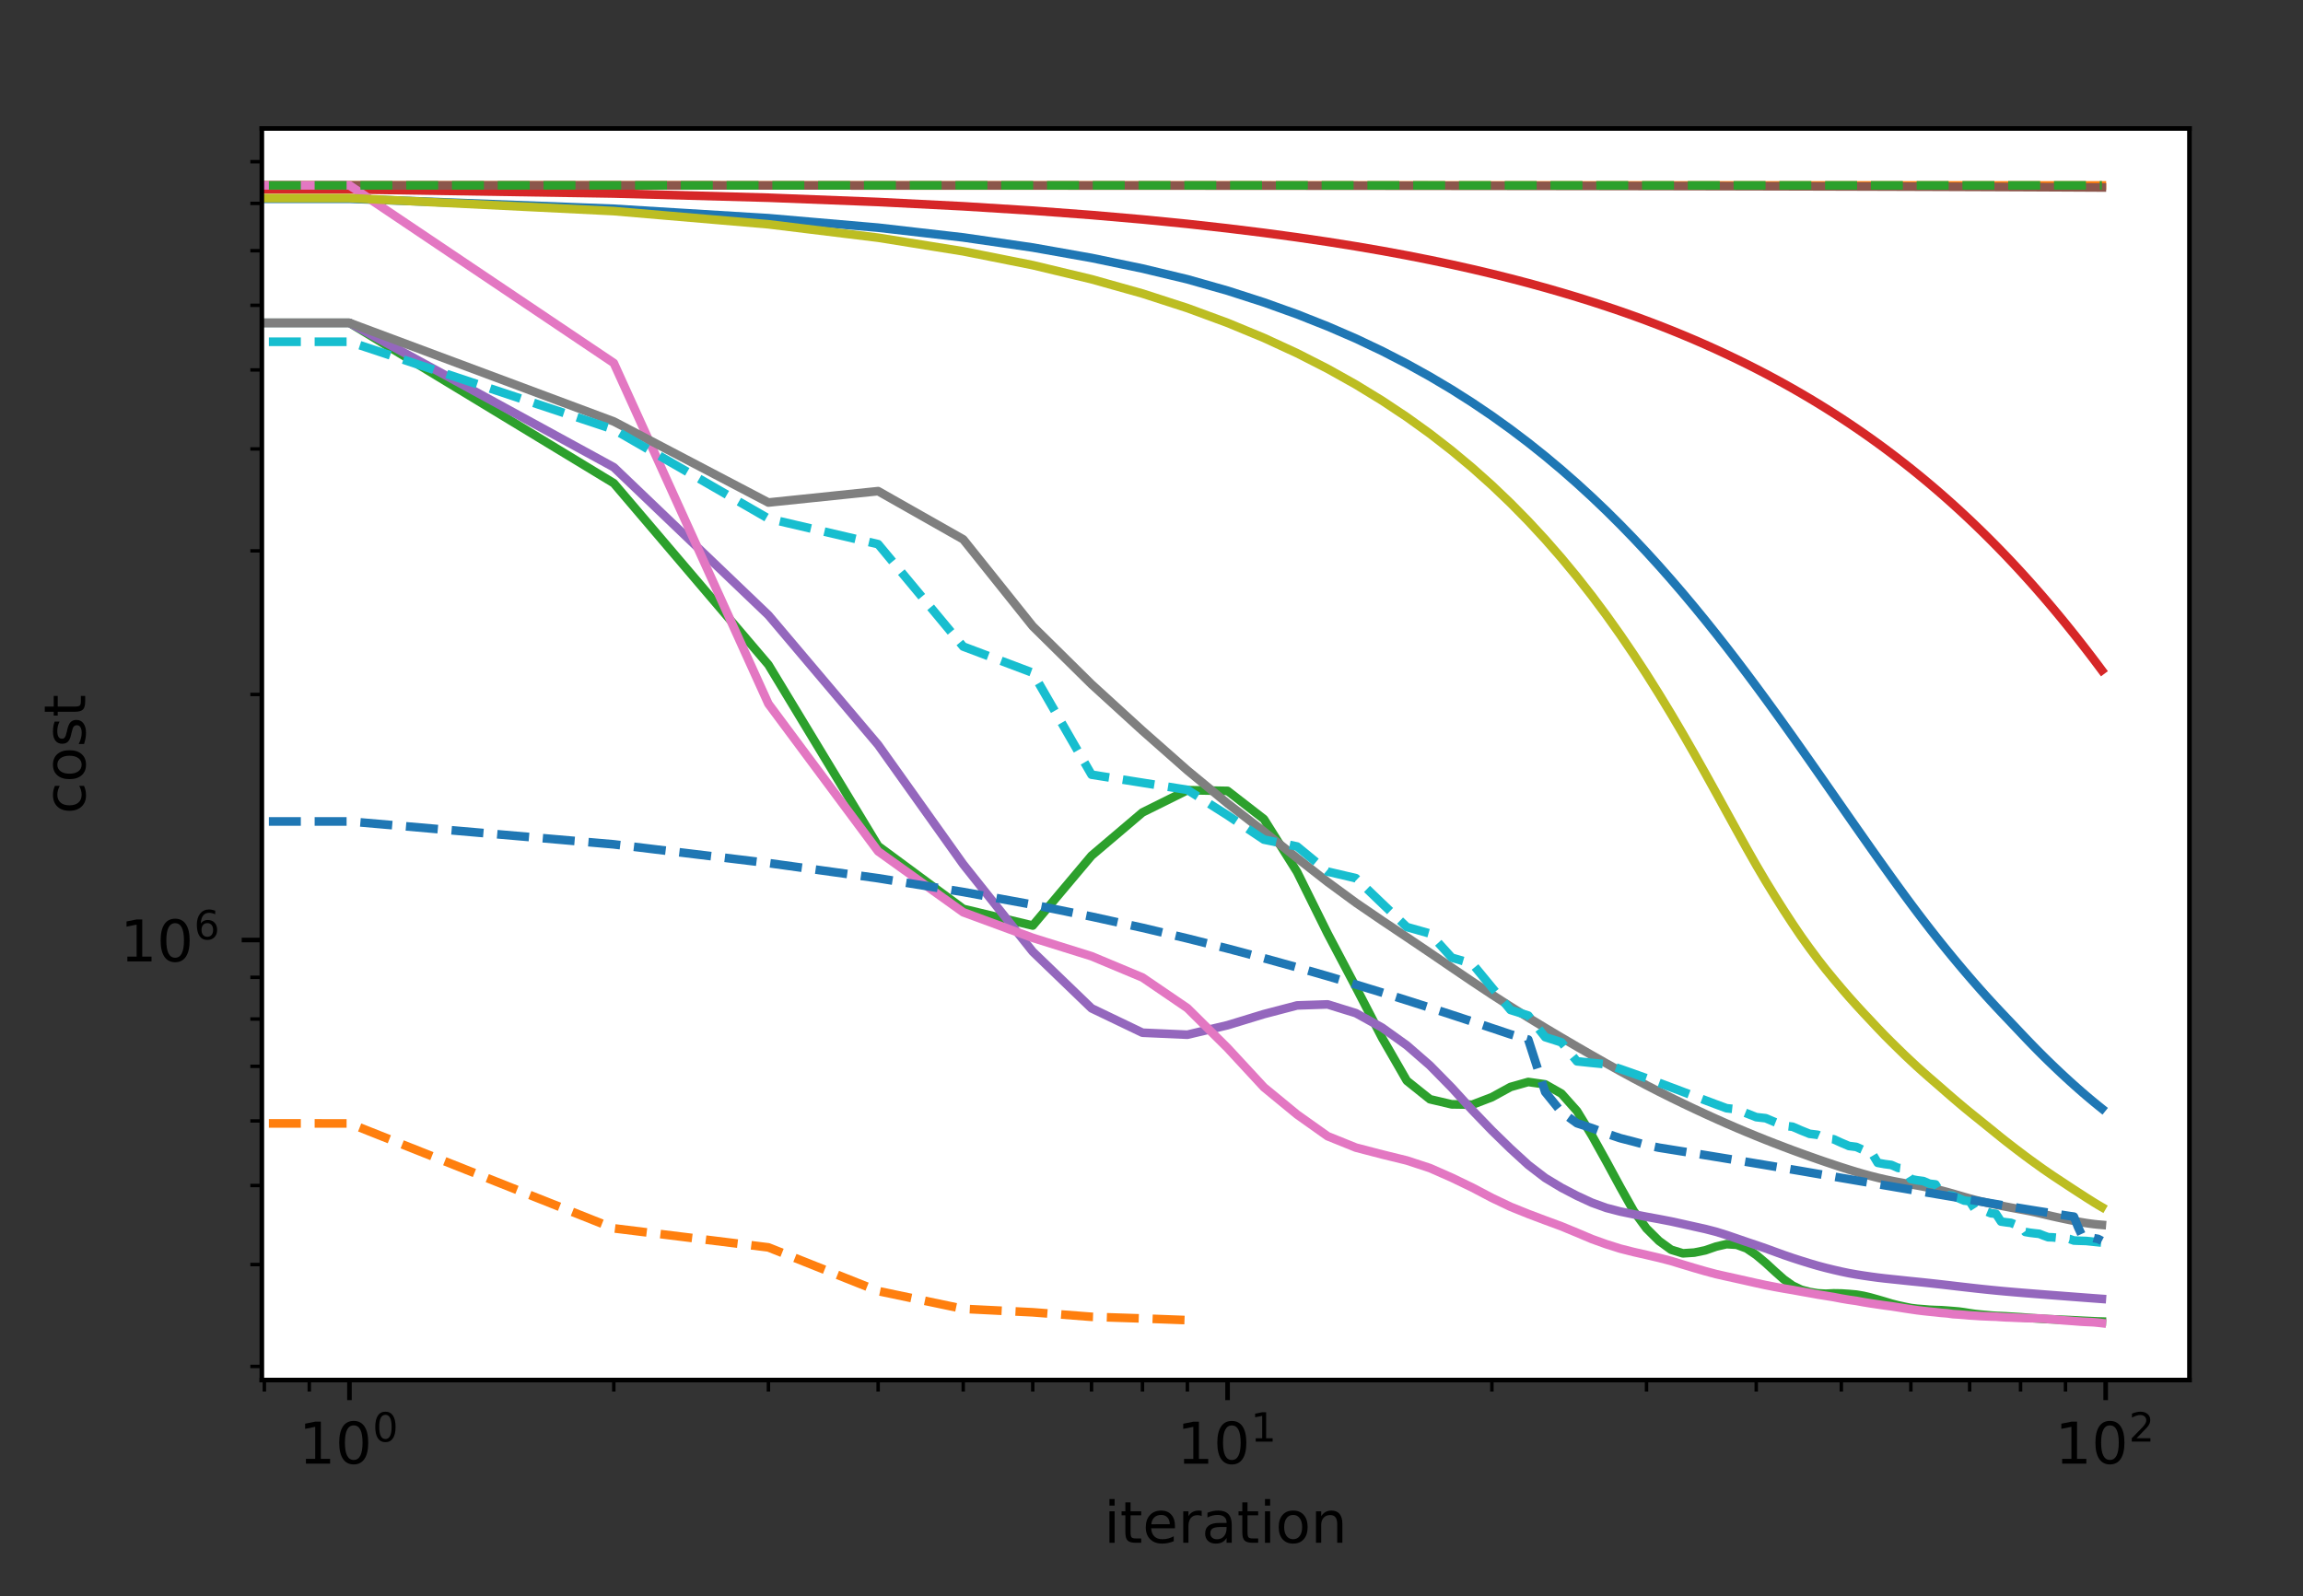 <?xml version="1.0" encoding="UTF-8" standalone="no"?>
<!-- Created with matplotlib (https://matplotlib.org/) -->

<svg
   height="277.314pt"
   version="1.1"
   viewBox="0 0 400 277.314"
   width="400pt"
   id="svg163"
   sodipodi:docname="TGG119Prostate-iter.svg"
   inkscape:version="1.3.2 (091e20e, 2023-11-25, custom)"
   xmlns:inkscape="http://www.inkscape.org/namespaces/inkscape"
   xmlns:sodipodi="http://sodipodi.sourceforge.net/DTD/sodipodi-0.dtd"
   xmlns:xlink="http://www.w3.org/1999/xlink"
   xmlns="http://www.w3.org/2000/svg"
   xmlns:svg="http://www.w3.org/2000/svg"
   xmlns:rdf="http://www.w3.org/1999/02/22-rdf-syntax-ns#"
   xmlns:cc="http://creativecommons.org/ns#"
   xmlns:dc="http://purl.org/dc/elements/1.1/">
  <rect x="0" y="0" width="400" height="277.314" fill="#333333" stroke="none"/>
  <sodipodi:namedview
     id="namedview163"
     pagecolor="#ffffff"
     bordercolor="#000000"
     borderopacity="0.25"
     inkscape:showpageshadow="2"
     inkscape:pageopacity="0.0"
     inkscape:pagecheckerboard="0"
     inkscape:deskcolor="#d1d1d1"
     inkscape:document-units="pt"
     inkscape:zoom="1.5158054"
     inkscape:cx="378.34672"
     inkscape:cy="185.05014"
     inkscape:window-width="1920"
     inkscape:window-height="1009"
     inkscape:window-x="-8"
     inkscape:window-y="-8"
     inkscape:window-maximized="1"
     inkscape:current-layer="svg163" />
  <defs
     id="defs1">
    <style
       type="text/css"
       id="style1">*{stroke-linecap:butt;stroke-linejoin:round;}</style>
  </defs>
  <g
     id="patch_1">
    <path
       d="M 0,277.314 H 488.354 V 0 H 0 Z"
       style="fill:none"
       id="path1" />
  </g>
  <g
     id="patch_2">
    <path
       d="M 45.478,239.758 H 380.278 V 22.318 H 45.478 Z"
       style="fill:#ffffff"
       id="path2" />
  </g>
  <g
     id="matplotlib.axis_1">
    <g
       id="xtick_1">
      <g
         id="line2d_1">
        <defs
           id="defs2">
          <path
             d="M 0,0 V 3.5"
             id="m4b63d39239"
             style="stroke:#000000;stroke-width:0.8" />
        </defs>
        <g
           id="g2">
          <use
             style="stroke:#000000;stroke-width:0.8"
             x="60.696"
             xlink:href="#m4b63d39239"
             y="239.758"
             id="use2" />
        </g>
      </g>
      <g
         id="text_1">
        <!-- $\mathdefault{10^{0}}$ -->
        <g
           transform="matrix(0.1,0,0,-0.1,51.896,254.357)"
           id="g5">
          <defs
             id="defs3">
            <path
               d="m 12.406,8.297 h 16.109 v 55.625 L 10.984,60.406 v 8.984 l 17.438,3.516 H 38.281 V 8.297 H 54.391 V 0 H 12.406 Z"
               id="DejaVuSans-49" />
            <path
               d="m 31.781,66.406 q -7.609,0 -11.453,-7.5 Q 16.5,51.422 16.5,36.375 q 0,-14.984 3.828,-22.484 3.844,-7.5 11.453,-7.5 7.672,0 11.5,7.5 3.844,7.5 3.844,22.484 0,15.047 -3.844,22.531 -3.828,7.5 -11.5,7.5 z m 0,7.812 q 12.266,0 18.734,-9.703 6.469,-9.688 6.469,-28.141 0,-18.406 -6.469,-28.109 -6.469,-9.688 -18.734,-9.688 -12.25,0 -18.719,9.688 Q 6.594,17.969 6.594,36.375 q 0,18.453 6.469,28.141 6.469,9.703 18.719,9.703 z"
               id="DejaVuSans-48" />
          </defs>
          <use
             transform="translate(0,0.766)"
             xlink:href="#DejaVuSans-49"
             id="use3" />
          <use
             transform="translate(63.623,0.766)"
             xlink:href="#DejaVuSans-48"
             id="use4" />
          <use
             transform="matrix(0.7,0,0,0.7,128.203,39.047)"
             xlink:href="#DejaVuSans-48"
             id="use5" />
        </g>
      </g>
    </g>
    <g
       id="xtick_2">
      <g
         id="line2d_2">
        <g
           id="g6">
          <use
             style="stroke:#000000;stroke-width:0.8"
             x="213.211"
             xlink:href="#m4b63d39239"
             y="239.758"
             id="use6" />
        </g>
      </g>
      <g
         id="text_2">
        <!-- $\mathdefault{10^{1}}$ -->
        <g
           transform="matrix(0.1,0,0,-0.1,204.411,254.357)"
           id="g9">
          <use
             transform="translate(0,0.684)"
             xlink:href="#DejaVuSans-49"
             id="use7" />
          <use
             transform="translate(63.623,0.684)"
             xlink:href="#DejaVuSans-48"
             id="use8" />
          <use
             transform="matrix(0.7,0,0,0.7,128.203,38.966)"
             xlink:href="#DejaVuSans-49"
             id="use9" />
        </g>
      </g>
    </g>
    <g
       id="xtick_3">
      <g
         id="line2d_3">
        <g
           id="g10">
          <use
             style="stroke:#000000;stroke-width:0.8"
             x="365.726"
             xlink:href="#m4b63d39239"
             y="239.758"
             id="use10" />
        </g>
      </g>
      <g
         id="text_3">
        <!-- $\mathdefault{10^{2}}$ -->
        <g
           transform="matrix(0.1,0,0,-0.1,356.926,254.357)"
           id="g13">
          <defs
             id="defs10">
            <path
               d="M 19.188,8.297 H 53.609 V 0 H 7.328 v 8.297 q 5.609,5.812 15.297,15.594 9.703,9.797 12.188,12.641 4.734,5.312 6.609,9 1.891,3.688 1.891,7.25 0,5.812 -4.078,9.469 -4.078,3.672 -10.625,3.672 -4.641,0 -9.797,-1.609 -5.141,-1.609 -11,-4.891 v 9.969 Q 13.766,71.781 18.938,73 q 5.188,1.219 9.484,1.219 11.328,0 18.062,-5.672 6.734,-5.656 6.734,-15.125 0,-4.5 -1.688,-8.531 Q 49.859,40.875 45.406,35.406 44.188,33.984 37.641,27.219 31.109,20.453 19.188,8.297 Z"
               id="DejaVuSans-50" />
          </defs>
          <use
             transform="translate(0,0.766)"
             xlink:href="#DejaVuSans-49"
             id="use11" />
          <use
             transform="translate(63.623,0.766)"
             xlink:href="#DejaVuSans-48"
             id="use12" />
          <use
             transform="matrix(0.7,0,0,0.7,128.203,39.047)"
             xlink:href="#DejaVuSans-50"
             id="use13" />
        </g>
      </g>
    </g>
    <g
       id="xtick_4">
      <g
         id="line2d_4">
        <defs
           id="defs13">
          <path
             d="M 0,0 V 2"
             id="mb309b86449"
             style="stroke:#000000;stroke-width:0.6" />
        </defs>
        <g
           id="g14">
          <use
             style="stroke:#000000;stroke-width:0.6"
             x="45.916"
             xlink:href="#mb309b86449"
             y="239.758"
             id="use14" />
        </g>
      </g>
    </g>
    <g
       id="xtick_5">
      <g
         id="line2d_5">
        <g
           id="g15">
          <use
             style="stroke:#000000;stroke-width:0.6"
             x="53.718"
             xlink:href="#mb309b86449"
             y="239.758"
             id="use15" />
        </g>
      </g>
    </g>
    <g
       id="xtick_6">
      <g
         id="line2d_6">
        <g
           id="g16">
          <use
             style="stroke:#000000;stroke-width:0.6"
             x="106.608"
             xlink:href="#mb309b86449"
             y="239.758"
             id="use16" />
        </g>
      </g>
    </g>
    <g
       id="xtick_7">
      <g
         id="line2d_7">
        <g
           id="g17">
          <use
             style="stroke:#000000;stroke-width:0.6"
             x="133.464"
             xlink:href="#mb309b86449"
             y="239.758"
             id="use17" />
        </g>
      </g>
    </g>
    <g
       id="xtick_8">
      <g
         id="line2d_8">
        <g
           id="g18">
          <use
             style="stroke:#000000;stroke-width:0.6"
             x="152.519"
             xlink:href="#mb309b86449"
             y="239.758"
             id="use18" />
        </g>
      </g>
    </g>
    <g
       id="xtick_9">
      <g
         id="line2d_9">
        <g
           id="g19">
          <use
             style="stroke:#000000;stroke-width:0.6"
             x="167.299"
             xlink:href="#mb309b86449"
             y="239.758"
             id="use19" />
        </g>
      </g>
    </g>
    <g
       id="xtick_10">
      <g
         id="line2d_10">
        <g
           id="g20">
          <use
             style="stroke:#000000;stroke-width:0.6"
             x="179.376"
             xlink:href="#mb309b86449"
             y="239.758"
             id="use20" />
        </g>
      </g>
    </g>
    <g
       id="xtick_11">
      <g
         id="line2d_11">
        <g
           id="g21">
          <use
             style="stroke:#000000;stroke-width:0.6"
             x="189.586"
             xlink:href="#mb309b86449"
             y="239.758"
             id="use21" />
        </g>
      </g>
    </g>
    <g
       id="xtick_12">
      <g
         id="line2d_12">
        <g
           id="g22">
          <use
             style="stroke:#000000;stroke-width:0.6"
             x="198.431"
             xlink:href="#mb309b86449"
             y="239.758"
             id="use22" />
        </g>
      </g>
    </g>
    <g
       id="xtick_13">
      <g
         id="line2d_13">
        <g
           id="g23">
          <use
             style="stroke:#000000;stroke-width:0.6"
             x="206.232"
             xlink:href="#mb309b86449"
             y="239.758"
             id="use23" />
        </g>
      </g>
    </g>
    <g
       id="xtick_14">
      <g
         id="line2d_14">
        <g
           id="g24">
          <use
             style="stroke:#000000;stroke-width:0.6"
             x="259.122"
             xlink:href="#mb309b86449"
             y="239.758"
             id="use24" />
        </g>
      </g>
    </g>
    <g
       id="xtick_15">
      <g
         id="line2d_15">
        <g
           id="g25">
          <use
             style="stroke:#000000;stroke-width:0.6"
             x="285.979"
             xlink:href="#mb309b86449"
             y="239.758"
             id="use25" />
        </g>
      </g>
    </g>
    <g
       id="xtick_16">
      <g
         id="line2d_16">
        <g
           id="g26">
          <use
             style="stroke:#000000;stroke-width:0.6"
             x="305.034"
             xlink:href="#mb309b86449"
             y="239.758"
             id="use26" />
        </g>
      </g>
    </g>
    <g
       id="xtick_17">
      <g
         id="line2d_17">
        <g
           id="g27">
          <use
             style="stroke:#000000;stroke-width:0.6"
             x="319.814"
             xlink:href="#mb309b86449"
             y="239.758"
             id="use27" />
        </g>
      </g>
    </g>
    <g
       id="xtick_18">
      <g
         id="line2d_18">
        <g
           id="g28">
          <use
             style="stroke:#000000;stroke-width:0.6"
             x="331.89"
             xlink:href="#mb309b86449"
             y="239.758"
             id="use28" />
        </g>
      </g>
    </g>
    <g
       id="xtick_19">
      <g
         id="line2d_19">
        <g
           id="g29">
          <use
             style="stroke:#000000;stroke-width:0.6"
             x="342.101"
             xlink:href="#mb309b86449"
             y="239.758"
             id="use29" />
        </g>
      </g>
    </g>
    <g
       id="xtick_20">
      <g
         id="line2d_20">
        <g
           id="g30">
          <use
             style="stroke:#000000;stroke-width:0.6"
             x="350.945"
             xlink:href="#mb309b86449"
             y="239.758"
             id="use30" />
        </g>
      </g>
    </g>
    <g
       id="xtick_21">
      <g
         id="line2d_21">
        <g
           id="g31">
          <use
             style="stroke:#000000;stroke-width:0.6"
             x="358.747"
             xlink:href="#mb309b86449"
             y="239.758"
             id="use31" />
        </g>
      </g>
    </g>
    <g
       id="text_4">
      <!-- iteration -->
      <g
         transform="matrix(0.1,0,0,-0.1,191.755,268.035)"
         id="g40">
        <defs
           id="defs31">
          <path
             d="M 9.422,54.688 H 18.406 V 0 H 9.422 Z m 0,21.297 H 18.406 V 64.594 H 9.422 Z"
             id="DejaVuSans-105" />
          <path
             d="M 18.312,70.219 V 54.688 h 18.5 v -6.984 h -18.5 v -29.688 q 0,-6.688 1.828,-8.594 1.828,-1.906 7.453,-1.906 H 36.812 V 0 H 27.594 Q 17.188,0 13.234,3.875 9.281,7.766 9.281,18.016 v 29.688 H 2.688 V 54.688 h 6.594 v 15.531 z"
             id="DejaVuSans-116" />
          <path
             d="m 56.203,29.594 v -4.391 h -41.312 q 0.594,-9.281 5.594,-14.141 5,-4.859 13.938,-4.859 5.172,0 10.031,1.266 4.859,1.266 9.656,3.812 v -8.5 q -4.844,-2.047 -9.922,-3.125 -5.078,-1.078 -10.297,-1.078 -13.094,0 -20.734,7.609 -7.641,7.625 -7.641,20.625 0,13.422 7.25,21.297 Q 20.016,56 32.328,56 q 11.031,0 17.453,-7.109 6.422,-7.094 6.422,-19.297 z m -8.984,2.641 q -0.094,7.359 -4.125,11.75 -4.031,4.406 -10.672,4.406 -7.516,0 -12.031,-4.25 -4.516,-4.25 -5.203,-11.969 z"
             id="DejaVuSans-101" />
          <path
             d="m 41.109,46.297 q -1.516,0.875 -3.297,1.281 Q 36.031,48 33.891,48 26.266,48 22.188,43.047 18.109,38.094 18.109,28.812 V 0 h -9.031 v 54.688 h 9.031 v -8.5 q 2.844,4.984 7.375,7.391 Q 30.031,56 36.531,56 q 0.922,0 2.047,-0.125 1.125,-0.109 2.484,-0.359 z"
             id="DejaVuSans-114" />
          <path
             d="m 34.281,27.484 q -10.891,0 -15.094,-2.484 -4.203,-2.484 -4.203,-8.5 0,-4.781 3.156,-7.594 3.156,-2.797 8.562,-2.797 7.484,0 12,5.297 4.516,5.297 4.516,14.078 v 2 z m 17.922,3.719 V 0 H 43.219 v 8.297 q -3.078,-4.969 -7.672,-7.344 -4.594,-2.375 -11.234,-2.375 -8.391,0 -13.359,4.719 Q 6,8.016 6,15.922 q 0,9.219 6.172,13.906 6.188,4.688 18.438,4.688 H 43.219 v 0.891 q 0,6.203 -4.078,9.594 -4.078,3.391 -11.453,3.391 -4.688,0 -9.141,-1.125 -4.438,-1.125 -8.531,-3.375 v 8.312 q 4.922,1.906 9.562,2.844 Q 24.219,56 28.609,56 q 11.875,0 17.734,-6.156 5.859,-6.141 5.859,-18.641 z"
             id="DejaVuSans-97" />
          <path
             d="m 30.609,48.391 q -7.219,0 -11.422,-5.641 -4.203,-5.641 -4.203,-15.453 0,-9.812 4.172,-15.453 4.188,-5.641 11.453,-5.641 7.188,0 11.375,5.656 4.203,5.672 4.203,15.438 0,9.719 -4.203,15.406 -4.188,5.688 -11.375,5.688 z m 0,7.609 q 11.719,0 18.406,-7.625 6.703,-7.609 6.703,-21.078 0,-13.422 -6.703,-21.078 -6.688,-7.641 -18.406,-7.641 -11.766,0 -18.438,7.641 -6.656,7.656 -6.656,21.078 0,13.469 6.656,21.078 Q 18.844,56 30.609,56 Z"
             id="DejaVuSans-111" />
          <path
             d="M 54.891,33.016 V 0 H 45.906 v 32.719 q 0,7.766 -3.031,11.609 -3.031,3.859 -9.078,3.859 -7.281,0 -11.484,-4.641 -4.203,-4.625 -4.203,-12.641 V 0 h -9.031 v 54.688 h 9.031 v -8.5 q 3.234,4.938 7.594,7.375 4.375,2.438 10.094,2.438 9.422,0 14.25,-5.828 4.844,-5.828 4.844,-17.156 z"
             id="DejaVuSans-110" />
        </defs>
        <use
           xlink:href="#DejaVuSans-105"
           id="use32" />
        <use
           x="27.783"
           xlink:href="#DejaVuSans-116"
           id="use33" />
        <use
           x="66.992"
           xlink:href="#DejaVuSans-101"
           id="use34" />
        <use
           x="128.516"
           xlink:href="#DejaVuSans-114"
           id="use35" />
        <use
           x="169.629"
           xlink:href="#DejaVuSans-97"
           id="use36" />
        <use
           x="230.908"
           xlink:href="#DejaVuSans-116"
           id="use37" />
        <use
           x="270.117"
           xlink:href="#DejaVuSans-105"
           id="use38" />
        <use
           x="297.9"
           xlink:href="#DejaVuSans-111"
           id="use39" />
        <use
           x="359.082"
           xlink:href="#DejaVuSans-110"
           id="use40" />
      </g>
    </g>
  </g>
  <g
     id="matplotlib.axis_2">
    <g
       id="ytick_1">
      <g
         id="line2d_22">
        <defs
           id="defs40">
          <path
             d="M 0,0 H -3.5"
             id="mda3a4202b7"
             style="stroke:#000000;stroke-width:0.8" />
        </defs>
        <g
           id="g41">
          <use
             style="stroke:#000000;stroke-width:0.8"
             x="45.478"
             xlink:href="#mda3a4202b7"
             y="163.308"
             id="use41" />
        </g>
      </g>
      <g
         id="text_5">
        <!-- $\mathdefault{10^{6}}$ -->
        <g
           transform="matrix(0.1,0,0,-0.1,20.878,167.107)"
           id="g44">
          <defs
             id="defs41">
            <path
               d="m 33.016,40.375 q -6.641,0 -10.531,-4.547 -3.875,-4.531 -3.875,-12.438 0,-7.859 3.875,-12.438 3.891,-4.562 10.531,-4.562 6.641,0 10.516,4.562 3.875,4.578 3.875,12.438 0,7.906 -3.875,12.438 Q 39.656,40.375 33.016,40.375 Z M 52.594,71.297 V 62.312 q -3.719,1.75 -7.5,2.672 -3.781,0.938 -7.5,0.938 -9.766,0 -14.922,-6.594 -5.141,-6.594 -5.875,-19.922 2.875,4.25 7.219,6.516 4.359,2.266 9.578,2.266 10.984,0 17.359,-6.672 6.375,-6.656 6.375,-18.125 0,-11.234 -6.641,-18.031 -6.641,-6.781 -17.672,-6.781 -12.656,0 -19.344,9.688 -6.688,9.703 -6.688,28.109 0,17.281 8.203,27.562 8.203,10.281 22.016,10.281 3.719,0 7.5,-0.734 3.781,-0.734 7.891,-2.188 z"
               id="DejaVuSans-54" />
          </defs>
          <use
             transform="translate(0,0.766)"
             xlink:href="#DejaVuSans-49"
             id="use42" />
          <use
             transform="translate(63.623,0.766)"
             xlink:href="#DejaVuSans-48"
             id="use43" />
          <use
             transform="matrix(0.7,0,0,0.7,128.203,39.047)"
             xlink:href="#DejaVuSans-54"
             id="use44" />
        </g>
      </g>
    </g>
    <g
       id="ytick_2">
      <g
         id="line2d_23">
        <defs
           id="defs44">
          <path
             d="M 0,0 H -2"
             id="m1645a14d2e"
             style="stroke:#000000;stroke-width:0.6" />
        </defs>
        <g
           id="g45">
          <use
             style="stroke:#000000;stroke-width:0.6"
             x="45.478"
             xlink:href="#m1645a14d2e"
             y="237.401"
             id="use45" />
        </g>
      </g>
    </g>
    <g
       id="ytick_3">
      <g
         id="line2d_24">
        <g
           id="g46">
          <use
             style="stroke:#000000;stroke-width:0.6"
             x="45.478"
             xlink:href="#m1645a14d2e"
             y="219.697"
             id="use46" />
        </g>
      </g>
    </g>
    <g
       id="ytick_4">
      <g
         id="line2d_25">
        <g
           id="g47">
          <use
             style="stroke:#000000;stroke-width:0.6"
             x="45.478"
             xlink:href="#m1645a14d2e"
             y="205.964"
             id="use47" />
        </g>
      </g>
    </g>
    <g
       id="ytick_5">
      <g
         id="line2d_26">
        <g
           id="g48">
          <use
             style="stroke:#000000;stroke-width:0.6"
             x="45.478"
             xlink:href="#m1645a14d2e"
             y="194.744"
             id="use48" />
        </g>
      </g>
    </g>
    <g
       id="ytick_6">
      <g
         id="line2d_27">
        <g
           id="g49">
          <use
             style="stroke:#000000;stroke-width:0.6"
             x="45.478"
             xlink:href="#m1645a14d2e"
             y="185.258"
             id="use49" />
        </g>
      </g>
    </g>
    <g
       id="ytick_7">
      <g
         id="line2d_28">
        <g
           id="g50">
          <use
             style="stroke:#000000;stroke-width:0.6"
             x="45.478"
             xlink:href="#m1645a14d2e"
             y="177.04"
             id="use50" />
        </g>
      </g>
    </g>
    <g
       id="ytick_8">
      <g
         id="line2d_29">
        <g
           id="g51">
          <use
             style="stroke:#000000;stroke-width:0.6"
             x="45.478"
             xlink:href="#m1645a14d2e"
             y="169.792"
             id="use51" />
        </g>
      </g>
    </g>
    <g
       id="ytick_9">
      <g
         id="line2d_30">
        <g
           id="g52">
          <use
             style="stroke:#000000;stroke-width:0.6"
             x="45.478"
             xlink:href="#m1645a14d2e"
             y="120.652"
             id="use52" />
        </g>
      </g>
    </g>
    <g
       id="ytick_10">
      <g
         id="line2d_31">
        <g
           id="g53">
          <use
             style="stroke:#000000;stroke-width:0.6"
             x="45.478"
             xlink:href="#m1645a14d2e"
             y="95.699"
             id="use53" />
        </g>
      </g>
    </g>
    <g
       id="ytick_11">
      <g
         id="line2d_32">
        <g
           id="g54">
          <use
             style="stroke:#000000;stroke-width:0.6"
             x="45.478"
             xlink:href="#m1645a14d2e"
             y="77.995"
             id="use54" />
        </g>
      </g>
    </g>
    <g
       id="ytick_12">
      <g
         id="line2d_33">
        <g
           id="g55">
          <use
             style="stroke:#000000;stroke-width:0.6"
             x="45.478"
             xlink:href="#m1645a14d2e"
             y="64.263"
             id="use55" />
        </g>
      </g>
    </g>
    <g
       id="ytick_13">
      <g
         id="line2d_34">
        <g
           id="g56">
          <use
             style="stroke:#000000;stroke-width:0.6"
             x="45.478"
             xlink:href="#m1645a14d2e"
             y="53.043"
             id="use56" />
        </g>
      </g>
    </g>
    <g
       id="ytick_14">
      <g
         id="line2d_35">
        <g
           id="g57">
          <use
             style="stroke:#000000;stroke-width:0.6"
             x="45.478"
             xlink:href="#m1645a14d2e"
             y="43.557"
             id="use57" />
        </g>
      </g>
    </g>
    <g
       id="ytick_15">
      <g
         id="line2d_36">
        <g
           id="g58">
          <use
             style="stroke:#000000;stroke-width:0.6"
             x="45.478"
             xlink:href="#m1645a14d2e"
             y="35.339"
             id="use58" />
        </g>
      </g>
    </g>
    <g
       id="ytick_16">
      <g
         id="line2d_37">
        <g
           id="g59">
          <use
             style="stroke:#000000;stroke-width:0.6"
             x="45.478"
             xlink:href="#m1645a14d2e"
             y="28.091"
             id="use59" />
        </g>
      </g>
    </g>
    <g
       id="text_6">
      <!-- cost -->
      <g
         transform="matrix(0,-0.1,-0.1,0,14.798,141.412)"
         id="g63">
        <defs
           id="defs59">
          <path
             d="M 48.781,52.594 V 44.188 q -3.812,2.109 -7.641,3.156 -3.828,1.047 -7.734,1.047 -8.75,0 -13.594,-5.547 -4.828,-5.531 -4.828,-15.547 0,-10.016 4.828,-15.562 4.844,-5.531 13.594,-5.531 3.906,0 7.734,1.047 3.828,1.047 7.641,3.156 v -8.312 q -3.766,-1.75 -7.797,-2.625 -4.016,-0.891 -8.562,-0.891 -12.359,0 -19.641,7.766 -7.266,7.766 -7.266,20.953 0,13.375 7.344,21.031 Q 20.219,56 33.016,56 q 4.141,0 8.094,-0.859 3.953,-0.844 7.672,-2.547 z"
             id="DejaVuSans-99" />
          <path
             d="m 44.281,53.078 v -8.5 Q 40.484,46.531 36.375,47.5 q -4.094,0.984 -8.5,0.984 -6.688,0 -10.031,-2.047 Q 14.5,44.391 14.5,40.281 q 0,-3.125 2.391,-4.906 2.391,-1.781 9.625,-3.391 l 3.078,-0.688 Q 39.156,29.25 43.188,25.516 47.219,21.781 47.219,15.094 q 0,-7.625 -6.031,-12.078 -6.031,-4.438 -16.578,-4.438 -4.391,0 -9.156,0.859 Q 10.688,0.297 5.422,2 v 9.281 q 4.984,-2.594 9.812,-3.891 4.828,-1.281 9.578,-1.281 6.344,0 9.75,2.172 3.422,2.172 3.422,6.125 0,3.656 -2.469,5.609 -2.453,1.953 -10.812,3.766 l -3.125,0.734 q -8.344,1.75 -12.062,5.391 -3.703,3.641 -3.703,9.984 0,7.719 5.469,11.906 Q 16.75,56 26.812,56 q 4.969,0 9.359,-0.734 4.406,-0.719 8.109,-2.188 z"
             id="DejaVuSans-115" />
        </defs>
        <use
           xlink:href="#DejaVuSans-99"
           id="use60" />
        <use
           x="54.98"
           xlink:href="#DejaVuSans-111"
           id="use61" />
        <use
           x="116.162"
           xlink:href="#DejaVuSans-115"
           id="use62" />
        <use
           x="168.262"
           xlink:href="#DejaVuSans-116"
           id="use63" />
      </g>
    </g>
  </g>
  <g
     id="line2d_38">
    <path
       clip-path="url(#p8950399d9e)"
       d="m -1,34.531 61.696,9.43e-4 45.911,1.737 26.857,1.637 19.055,1.648 14.78,1.695 12.076,1.753 10.21,1.811 8.845,1.838 7.802,1.869 6.979,1.981 6.313,2.033 5.763,2.067 5.302,2.098 4.909,2.124 4.57,2.17 4.275,2.203 4.016,2.228 3.786,2.252 3.581,2.276 3.397,2.299 3.232,2.318 3.081,2.335 2.944,2.349 2.819,2.362 2.704,2.371 2.598,2.38 2.5,2.384 2.409,2.392 2.324,2.392 2.246,2.392 2.172,2.386 2.103,2.381 2.038,2.371 1.977,2.361 1.92,2.347 1.866,2.332 1.815,2.313 1.766,2.295 1.721,2.272 1.677,2.25 1.636,2.224 1.596,2.197 1.559,2.167 1.523,2.137 1.489,2.104 1.456,2.07 1.424,2.036 1.395,1.999 1.366,1.961 1.338,1.922 1.312,1.881 1.286,1.842 1.262,1.8 1.238,1.76 1.215,1.72 1.193,1.679 1.172,1.639 1.152,1.595 1.132,1.552 1.113,1.506 1.095,1.462 1.077,1.416 1.06,1.373 1.043,1.33 1.027,1.29 1.011,1.251 0.996,1.214 0.981,1.179 0.967,1.146 0.953,1.114 0.94,1.082 0.926,1.051 0.914,1.02 0.901,0.988 0.889,0.96 0.877,0.933 0.866,0.914 0.855,0.899 0.844,0.891 0.833,0.882 0.823,0.869 0.813,0.849 0.803,0.827 0.793,0.804 0.784,0.782 0.775,0.761 0.766,0.741 0.757,0.722 0.748,0.705 0.74,0.687 0.732,0.67 0.724,0.653 0.716,0.636 0.708,0.62 0.701,0.603 0.694,0.586 0.686,0.57 0.679,0.554 0.672,0.54"
       style="fill:none;stroke:#1f77b4;stroke-width:1.5;stroke-linecap:square"
       id="path63" />
  </g>
  <g
     id="line2d_39">
    <path
       clip-path="url(#p8950399d9e)"
       d="m -1,32.205 61.696,1e-6 45.911,0.004 26.857,0.004 19.055,0.004 14.78,0.004 12.076,7e-6 h 10.21 l 8.845,1.5e-5 7.802,1.5e-5 h 6.979 l 6.313,1.4e-5 5.763,1.5e-5 5.302,1.5e-5 4.909,1.4e-5 4.57,1.5e-5 4.275,1.4e-5 4.016,1.5e-5 3.786,2.2e-5 3.581,1.5e-5 3.397,2.2e-5 3.232,1.4e-5 3.081,2.2e-5 2.944,2.2e-5 2.819,2.2e-5 2.704,2.2e-5 2.598,1.5e-5 2.5,2.9e-5 2.409,1.4e-5 2.324,3e-5 2.246,2.2e-5 2.172,2.9e-5 2.103,2.2e-5 2.038,2.9e-5 1.977,2.9e-5 1.92,3e-5 1.866,2.1e-5 1.815,3e-5 1.766,2.9e-5 1.721,2.2e-5 1.677,3.6e-5 1.636,3e-5 1.596,2.2e-5 1.559,3.6e-5 1.523,2.9e-5 1.489,3e-5 1.456,2.9e-5 1.424,3.7e-5 1.395,2.9e-5 1.366,2.9e-5 1.338,2.9e-5 1.312,3.7e-5 1.286,3.6e-5 1.262,3e-5 1.238,3.6e-5 1.215,3.7e-5 1.193,2.9e-5 1.172,3.7e-5 1.152,3.6e-5 1.132,3.7e-5 1.113,3.6e-5 1.095,3.7e-5 1.077,3.6e-5 1.06,3e-5 1.043,4.3e-5 1.027,3.7e-5 1.011,3.7e-5 0.996,4.3e-5 0.981,3.7e-5 0.967,3.7e-5 0.953,4.3e-5 0.94,3.7e-5 0.926,3.7e-5 0.914,4.3e-5 0.901,4.4e-5 0.889,3.7e-5 0.877,4.4e-5 0.866,3.6e-5 0.855,4.4e-5 0.844,4.4e-5 0.833,4.4e-5 0.823,3.7e-5 0.813,3.6e-5 0.803,4.4e-5 0.793,5.1e-5 0.784,4.4e-5 0.775,4.4e-5 0.766,4.4e-5 0.757,4.4e-5 0.748,4.4e-5 0.74,5.1e-5 0.732,4.4e-5 0.724,4.4e-5 0.716,4.3e-5 0.708,4.4e-5 0.701,4.4e-5 0.694,4.4e-5 0.686,5.9e-5 0.679,4.3e-5 0.672,4.4e-5"
       style="fill:none;stroke:#ff7f0e;stroke-width:1.5;stroke-linecap:square"
       id="path64" />
  </g>
  <g
     id="line2d_40">
    <path
       clip-path="url(#p8950399d9e)"
       d="m -1,56.084 61.696,0.01 45.911,27.853 26.857,31.541 19.055,31.497 14.78,10.916 12.076,2.899 10.21,-12.136 8.845,-7.512 7.802,-3.873 6.979,0.128 6.313,4.894 5.763,9.183 5.302,10.71 4.909,9.304 4.57,8.839 4.275,7.422 4.016,3.216 3.786,0.889 3.581,0.055 3.397,-1.3 3.232,-1.772 3.081,-0.872 2.944,0.415 2.819,1.602 2.704,3.032 2.598,4.261 2.5,4.494 2.409,4.443 2.324,4.148 2.246,3.063 2.172,2.157 2.103,1.531 2.038,0.626 1.977,-0.127 1.92,-0.396 1.866,-0.648 1.815,-0.423 1.766,0.105 1.721,0.635 1.677,1.14 1.636,1.382 1.596,1.47 1.559,1.386 1.523,1.085 1.489,0.712 1.456,0.39 1.424,0.235 1.395,0.074 1.366,-0.067 1.338,0.021 1.312,0.084 1.286,0.114 1.262,0.216 1.238,0.297 1.215,0.341 1.193,0.349 1.172,0.354 1.152,0.296 1.132,0.249 1.113,0.227 1.095,0.131 1.077,0.082 1.06,0.09 1.043,0.049 1.027,0.032 1.011,0.069 0.996,0.078 0.981,0.083 0.967,0.128 0.953,0.155 0.94,0.138 0.926,0.097 0.914,0.08 0.901,0.086 0.889,0.063 0.877,0.039 0.866,0.042 0.855,0.056 0.844,0.051 0.833,0.05 0.823,0.061 0.813,0.067 0.803,0.057 0.793,0.051 0.784,0.052 0.775,0.044 0.766,0.033 0.757,0.036 0.748,0.031 0.74,0.032 0.732,0.034 0.724,0.035 0.716,0.036 0.708,0.036 0.701,0.033 0.694,0.031 0.686,0.032 0.679,0.029 0.672,0.02"
       style="fill:none;stroke:#2ca02c;stroke-width:1.5;stroke-linecap:square"
       id="path65" />
  </g>
  <g
     id="line2d_41">
    <path
       clip-path="url(#p8950399d9e)"
       d="m -1,32.9 61.696,2.82e-4 45.911,0.718 26.857,0.731 19.055,0.741 14.78,0.749 12.076,0.756 10.21,0.762 8.845,0.767 7.802,0.772 6.979,0.776 6.313,0.778 5.763,0.781 5.302,0.782 4.909,0.783 4.57,0.785 4.275,0.791 4.016,0.794 3.786,0.798 3.581,0.801 3.397,0.804 3.232,0.806 3.081,0.808 2.944,0.81 2.819,0.81 2.704,0.812 2.598,0.811 2.5,0.815 2.409,0.817 2.324,0.821 2.246,0.825 2.172,0.828 2.103,0.831 2.038,0.833 1.977,0.836 1.92,0.838 1.866,0.84 1.815,0.842 1.766,0.843 1.721,0.845 1.677,0.847 1.636,0.849 1.596,0.851 1.559,0.853 1.523,0.855 1.489,0.857 1.456,0.859 1.424,0.86 1.395,0.862 1.366,0.863 1.338,0.865 1.312,0.867 1.286,0.869 1.262,0.87 1.238,0.872 1.215,0.874 1.193,0.875 1.172,0.877 1.152,0.878 1.132,0.88 1.113,0.881 1.095,0.883 1.077,0.884 1.06,0.885 1.043,0.887 1.027,0.888 1.011,0.889 0.996,0.891 0.981,0.892 0.967,0.893 0.953,0.894 0.94,0.895 0.926,0.896 0.914,0.897 0.901,0.898 0.889,0.899 0.877,0.899 0.866,0.9 0.855,0.901 0.844,0.902 0.833,0.902 0.823,0.903 0.813,0.903 0.803,0.904 0.793,0.904 0.784,0.904 0.775,0.905 0.766,0.905 0.757,0.905 0.748,0.905 0.74,0.905 0.732,0.905 0.724,0.905 0.716,0.904 0.708,0.904 0.701,0.904 0.694,0.903 0.686,0.902 0.679,0.902 0.672,0.901"
       style="fill:none;stroke:#d62728;stroke-width:1.5;stroke-linecap:square"
       id="path66" />
  </g>
  <g
     id="line2d_42">
    <path
       clip-path="url(#p8950399d9e)"
       d="m -1,56.084 61.696,0.01 45.911,25.086 26.857,25.694 19.055,22.53 14.78,20.753 12.076,15.181 10.21,9.839 8.845,4.242 7.802,0.346 6.979,-1.652 6.313,-1.928 5.763,-1.507 5.302,-0.181 4.909,1.522 4.57,2.528 4.275,3.065 4.016,3.5 3.786,3.855 3.581,3.921 3.397,3.528 3.232,3.152 3.081,2.82 2.944,2.258 2.819,1.699 2.704,1.409 2.598,1.2 2.5,0.904 2.409,0.624 2.324,0.482 2.246,0.436 2.172,0.397 2.103,0.406 2.038,0.447 1.977,0.443 1.92,0.425 1.866,0.481 1.815,0.564 1.766,0.603 1.721,0.595 1.677,0.56 1.636,0.564 1.596,0.584 1.559,0.566 1.523,0.521 1.489,0.48 1.456,0.453 1.424,0.418 1.395,0.371 1.366,0.333 1.338,0.307 1.312,0.273 1.286,0.228 1.262,0.198 1.238,0.181 1.215,0.164 1.193,0.142 1.172,0.124 1.152,0.119 1.132,0.121 1.113,0.117 1.095,0.11 1.077,0.11 1.06,0.114 1.043,0.115 1.027,0.115 1.011,0.116 0.996,0.117 0.981,0.115 0.967,0.111 0.953,0.108 0.94,0.106 0.926,0.101 0.914,0.096 0.901,0.092 0.889,0.088 0.877,0.084 0.866,0.079 0.855,0.075 0.844,0.072 0.833,0.07 0.823,0.067 0.813,0.065 0.803,0.064 0.793,0.062 0.784,0.061 0.775,0.06 0.766,0.059 0.757,0.058 0.748,0.057 0.74,0.057 0.732,0.056 0.724,0.055 0.716,0.055 0.708,0.054 0.701,0.053 0.694,0.052 0.686,0.051 0.679,0.05 0.672,0.049"
       style="fill:none;stroke:#9467bd;stroke-width:1.5;stroke-linecap:square"
       id="path67" />
  </g>
  <g
     id="line2d_43">
    <path
       clip-path="url(#p8950399d9e)"
       d="m -1,32.205 61.696,1e-6 45.911,0.004 26.857,0.004 19.055,0.004 14.78,0.004 12.076,0.004 10.21,0.004 8.845,0.004 7.802,0.004 6.979,0.004 6.313,0.004 5.763,0.004 5.302,0.004 4.909,0.004 4.57,0.004 4.275,0.004 4.016,0.004 3.786,0.004 3.581,0.004 3.397,0.004 3.232,0.004 3.081,0.004 2.944,0.004 2.819,0.004 2.704,0.004 2.598,0.004 2.5,0.004 2.409,0.004 2.324,0.004 2.246,0.004 2.172,0.004 2.103,0.004 2.038,0.004 1.977,0.004 1.92,0.004 1.866,0.004 1.815,0.004 1.766,0.004 1.721,0.004 1.677,0.004 1.636,0.004 1.596,0.004 1.559,0.004 1.523,0.004 1.489,0.004 1.456,0.004 1.424,0.004 1.395,0.004 1.366,0.004 1.338,0.004 1.312,0.004 1.286,0.004 1.262,0.004 1.238,0.004 1.215,0.004 1.193,0.004 1.172,0.004 1.152,0.004 1.132,0.004 1.113,0.004 1.095,0.004 1.077,0.004 1.06,0.004 1.043,0.004 1.027,0.004 1.011,0.004 0.996,0.004 0.981,0.004 0.967,0.004 0.953,0.004 0.94,0.004 0.926,0.004 0.914,0.004 0.901,0.004 0.889,0.004 0.877,0.004 0.866,0.004 0.855,0.004 0.844,0.004 0.833,0.004 0.823,0.004 0.813,0.004 0.803,0.004 0.793,0.004 0.784,0.004 0.775,0.004 0.766,0.004 0.757,0.004 0.748,0.004 0.74,0.004 0.732,0.004 0.724,0.004 0.716,0.004 0.708,0.004 0.701,0.004 0.694,0.004 0.686,0.004 0.679,0.004 0.672,0.004"
       style="fill:none;stroke:#8c564b;stroke-width:1.5;stroke-linecap:square"
       id="path68" />
  </g>
  <g
     id="line2d_44">
    <path
       clip-path="url(#p8950399d9e)"
       d="m -1,32.202 h 61.696 l 45.911,30.868 26.857,59.204 19.055,25.628 14.78,10.592 12.076,4.445 10.21,3.19 8.845,3.697 7.802,5.321 6.979,6.923 6.313,6.825 5.763,4.738 5.302,3.764 4.909,1.981 4.57,1.19 4.275,1.049 4.016,1.316 3.786,1.669 3.581,1.726 3.397,1.788 3.232,1.541 3.081,1.244 2.944,1.11 2.819,1.04 2.704,1.118 2.598,1.1 2.5,0.896 2.409,0.761 2.324,0.589 2.246,0.508 2.172,0.509 2.103,0.544 2.038,0.623 1.977,0.595 1.92,0.557 1.866,0.5 1.815,0.41 1.766,0.388 1.721,0.387 1.677,0.377 1.636,0.353 1.596,0.313 1.559,0.284 1.523,0.254 1.489,0.274 1.456,0.256 1.424,0.26 1.395,0.219 1.366,0.222 1.338,0.258 1.312,0.222 1.286,0.181 1.262,0.231 1.238,0.201 1.215,0.179 1.193,0.174 1.172,0.152 1.152,0.179 1.132,0.181 1.113,0.168 1.095,0.16 1.077,0.131 1.06,0.113 1.043,0.102 1.027,0.115 1.011,0.077 0.996,0.14 0.981,0.059 0.967,0.077 0.953,0.084 0.94,0.057 0.926,0.063 0.914,0.037 0.901,0.04 0.889,0.025 0.877,0.064 0.866,0.049 0.855,0.027 0.844,0.04 0.833,0.033 0.823,0.025 0.813,0.024 0.803,0.018 0.793,0.027 0.784,0.047 0.775,0.062 0.766,0.038 0.757,0.065 0.748,0.081 0.74,0.059 0.732,0.047 0.724,0.06 0.716,0.055 0.708,0.054 0.701,0.035 0.694,0.03 0.686,0.035 0.679,0.068 0.672,0.076"
       style="fill:none;stroke:#e377c2;stroke-width:1.5;stroke-linecap:square"
       id="path69" />
  </g>
  <g
     id="line2d_45">
    <path
       clip-path="url(#p8950399d9e)"
       d="m -1,56.084 61.696,0.01 45.911,17.13 26.857,14.081 19.055,-1.979 14.78,8.379 12.076,15.096 10.21,10.08 8.845,8.071 7.802,6.884 6.979,5.755 6.313,4.873 5.763,4.617 5.302,4.151 4.909,3.603 4.57,3.122 4.275,2.864 4.016,2.708 3.786,2.581 3.581,2.428 3.397,2.254 3.232,2.079 3.081,1.92 2.944,1.787 2.819,1.677 2.704,1.583 2.598,1.498 2.5,1.419 2.409,1.341 2.324,1.265 2.246,1.189 2.172,1.116 2.103,1.05 2.038,0.991 1.977,0.94 1.92,0.892 1.866,0.849 1.815,0.806 1.766,0.766 1.721,0.726 1.677,0.691 1.636,0.656 1.596,0.626 1.559,0.597 1.523,0.572 1.489,0.547 1.456,0.524 1.424,0.502 1.395,0.481 1.366,0.46 1.338,0.44 1.312,0.418 1.286,0.394 1.262,0.368 1.238,0.339 1.215,0.309 1.193,0.279 1.172,0.25 1.152,0.225 1.132,0.205 1.113,0.194 1.095,0.19 1.077,0.197 1.06,0.209 1.043,0.229 1.027,0.249 1.011,0.269 0.996,0.28 0.981,0.286 0.967,0.28 0.953,0.268 0.94,0.25 0.926,0.231 0.914,0.211 0.901,0.196 0.889,0.184 0.877,0.177 0.866,0.17 0.855,0.165 0.844,0.158 0.833,0.153 0.823,0.151 0.813,0.157 0.803,0.168 0.793,0.179 0.784,0.185 0.775,0.184 0.766,0.177 0.757,0.168 0.748,0.161 0.74,0.155 0.732,0.151 0.724,0.146 0.716,0.14 0.708,0.129 0.701,0.116 0.694,0.101 0.686,0.086 0.679,0.072 0.672,0.058"
       style="fill:none;stroke:#7f7f7f;stroke-width:1.5;stroke-linecap:square"
       id="path70" />
  </g>
  <g
     id="line2d_46">
    <path
       clip-path="url(#p8950399d9e)"
       d="m -1,34.421 61.696,8.98e-4 45.911,2.255 26.857,2.291 19.055,2.328 14.78,2.366 12.076,2.405 10.21,2.445 8.845,2.485 7.802,2.527 6.979,2.57 6.313,2.613 5.763,2.658 5.302,2.703 4.909,2.749 4.57,2.796 4.275,2.843 4.016,2.891 3.786,2.94 3.581,2.988 3.397,3.037 3.232,3.086 3.081,3.134 2.944,3.181 2.819,3.227 2.704,3.271 2.598,3.313 2.5,3.352 2.409,3.386 2.324,3.416 2.246,3.44 2.172,3.456 2.103,3.464 2.038,3.461 1.977,3.446 1.92,3.416 1.866,3.369 1.815,3.303 1.766,3.215 1.721,3.101 1.677,2.954 1.636,2.775 1.596,2.602 1.559,2.472 1.523,2.331 1.489,2.203 1.456,2.03 1.424,1.916 1.395,1.788 1.366,1.664 1.338,1.591 1.312,1.518 1.286,1.431 1.262,1.373 1.238,1.311 1.215,1.299 1.193,1.244 1.172,1.175 1.152,1.131 1.132,1.103 1.113,1.048 1.095,1.019 1.077,0.966 1.06,0.932 1.043,0.901 1.027,0.89 1.011,0.889 0.996,0.859 0.981,0.838 0.967,0.815 0.953,0.784 0.94,0.757 0.926,0.746 0.914,0.739 0.901,0.726 0.889,0.725 0.877,0.71 0.866,0.688 0.855,0.664 0.844,0.65 0.833,0.631 0.823,0.622 0.813,0.6 0.803,0.579 0.793,0.574 0.784,0.557 0.775,0.533 0.766,0.524 0.757,0.503 0.748,0.494 0.74,0.485 0.732,0.487 0.724,0.471 0.716,0.466 0.708,0.455 0.701,0.457 0.694,0.436 0.686,0.435 0.679,0.414 0.672,0.392"
       style="fill:none;stroke:#bcbd22;stroke-width:1.5;stroke-linecap:square"
       id="path71" />
  </g>
  <g
     id="line2d_47">
    <path
       clip-path="url(#p8950399d9e)"
       d="m -1,59.371 61.696,0.006 45.911,15.239 26.857,15.481 19.055,4.443 14.78,17.787 12.076,4.555 10.21,17.706 8.845,1.398 7.802,1.236 6.979,4.424 6.313,4.221 5.763,1.196 5.302,4.361 4.909,1.147 4.57,4.402 4.275,4.081 4.016,1.135 3.786,4.184 3.581,1.06 3.397,4.128 3.232,3.904 3.081,0.969 2.944,3.752 2.819,0.9 2.704,3.303 2.598,0.273 2.5,0.24 2.409,0.812 2.324,0.814 2.246,0.806 2.172,0.796 2.103,0.783 2.038,0.768 1.977,0.751 1.92,0.729 1.866,0.704 1.815,0.67 1.766,0.194 1.721,0.697 1.677,0.659 1.636,0.185 1.596,0.673 1.559,0.63 1.523,0.179 1.489,0.643 1.456,0.586 1.424,0.176 1.395,0.605 1.366,0.165 1.338,0.611 1.312,0.557 1.286,0.164 1.262,0.569 1.238,0.154 1.215,2.039 1.193,0.217 1.172,0.153 1.152,0.504 1.132,0.139 1.113,1.816 1.095,0.206 1.077,0.138 1.06,0.457 1.043,0.122 1.027,1.721 1.011,0.142 0.996,0.118 0.981,0.421 0.967,0.406 0.953,0.108 0.94,1.474 0.926,0.139 0.914,0.109 0.901,0.371 0.889,0.098 0.877,1.347 0.866,0.128 0.855,0.099 0.844,0.329 0.833,0.09 0.823,1.162 0.813,0.138 0.803,0.098 0.793,0.084 0.784,0.31 0.775,0.281 0.766,0.023 0.757,0.076 0.748,0.074 0.74,0.074 0.732,0.074 0.724,0.258 0.716,0.028 0.708,0.024 0.701,0.021 0.694,0.071 0.686,0.071 0.679,0.07 0.672,0.07"
       style="fill:none;stroke:#17becf;stroke-width:1.5;stroke-dasharray:5.55, 2.4;stroke-dashoffset:0"
       id="path72" />
  </g>
  <g
     id="line2d_48">
    <path
       clip-path="url(#p8950399d9e)"
       d="m -1,142.709 61.696,0.004 45.911,3.98 26.857,3.254 19.055,2.632 14.78,2.39 12.076,2.206 10.21,2.07 8.845,1.947 7.802,1.85 6.979,1.754 6.313,1.676 5.763,1.597 5.302,1.527 4.909,1.461 4.57,1.397 4.275,1.339 4.016,1.283 3.786,1.231 3.581,1.18 3.397,1.131 3.232,1.081 3.081,0.907 2.944,9.114 2.819,3.483 2.704,1.941 2.598,0.857 2.5,0.932 2.409,0.809 2.324,0.597 2.246,0.602 2.172,0.454 2.103,0.335 2.038,0.327 1.977,0.319 1.92,0.312 1.866,0.303 1.815,0.297 1.766,0.289 1.721,0.285 1.677,0.278 1.636,0.273 1.596,0.268 1.559,0.261 1.523,0.257 1.489,0.249 1.456,0.253 1.424,0.244 1.395,0.24 1.366,0.231 1.338,0.231 1.312,0.222 1.286,0.221 1.262,0.213 1.238,0.212 1.215,0.205 1.193,0.205 1.172,0.198 1.152,0.198 1.132,0.19 1.113,0.191 1.095,0.184 1.077,0.184 1.06,0.177 1.043,0.177 1.027,0.171 1.011,0.173 0.996,0.167 0.981,0.17 0.967,0.164 0.953,0.162 0.94,0.157 0.926,0.157 0.914,0.152 0.901,0.154 0.889,0.149 0.877,0.148 0.866,0.143 0.855,0.146 0.844,0.139 0.833,0.141 0.823,0.133 0.813,0.133 0.803,0.128 0.793,0.127 0.784,0.124 0.775,0.123 0.766,0.121 0.757,0.12 0.748,0.118 0.74,0.117 0.732,0.115 0.724,0.097 0.716,1.8 0.708,1.525 0.701,0.131 0.694,0.082 0.686,0.212 0.679,0.114 0.672,0.351"
       style="fill:none;stroke:#1f77b4;stroke-width:1.5;stroke-dasharray:5.55, 2.4;stroke-dashoffset:0"
       id="path73" />
  </g>
  <g
     id="line2d_49">
    <path
       clip-path="url(#p8950399d9e)"
       d="m -1,195.157 61.696,0.021 45.911,18.225 26.857,3.312 19.055,7.586 14.78,3.09 12.076,0.601 10.21,0.783 8.845,0.286 7.802,0.292"
       style="fill:none;stroke:#ff7f0e;stroke-width:1.5;stroke-dasharray:5.55, 2.4;stroke-dashoffset:0"
       id="path74" />
  </g>
  <g
     id="line2d_50">
    <path
       clip-path="url(#p8950399d9e)"
       d="m -1,32.202 h 61.696 45.911 26.857 19.055 14.78 12.076 10.21 8.845 7.802 6.979 6.313 5.763 5.302 4.909 4.57 4.275 4.016 3.786 3.581 3.397 3.232 3.081 2.944 2.819 2.704 2.598 2.5 2.409 2.324 2.246 2.172 2.103 2.038 1.977 1.92 1.866 1.815 1.766 1.721 1.677 1.636 1.596 1.559 1.523 1.489 1.456 1.424 1.395 1.366 1.338 1.312 1.286 1.262 1.238 1.215 1.193 1.172 1.152 1.132 1.113 1.095 1.077 1.06 1.043 1.027 1.011 0.996 0.981 0.967 0.953 0.94 0.926 0.914 0.901 0.889 0.877 0.866 0.855 0.844 0.833 0.823 0.813 0.803 0.793 0.784 0.775 0.766 0.757 0.748 0.74 0.732 0.724 0.716 0.708 0.701 0.694 0.686 0.679 0.672"
       style="fill:none;stroke:#2ca02c;stroke-width:1.5;stroke-dasharray:5.55, 2.4;stroke-dashoffset:0"
       id="path75" />
  </g>
  <g
     id="patch_3">
    <path
       d="M 45.478,239.758 V 22.318"
       style="fill:none;stroke:#000000;stroke-width:0.8;stroke-linecap:square;stroke-linejoin:miter"
       id="path76" />
  </g>
  <g
     id="patch_4">
    <path
       d="M 380.278,239.758 V 22.318"
       style="fill:none;stroke:#000000;stroke-width:0.8;stroke-linecap:square;stroke-linejoin:miter"
       id="path77" />
  </g>
  <g
     id="patch_5">
    <path
       d="M 45.478,239.758 H 380.278"
       style="fill:none;stroke:#000000;stroke-width:0.8;stroke-linecap:square;stroke-linejoin:miter"
       id="path78" />
  </g>
  <g
     id="patch_6">
    <path
       d="M 45.478,22.318 H 380.278"
       style="fill:none;stroke:#000000;stroke-width:0.8;stroke-linecap:square;stroke-linejoin:miter"
       id="path79" />
  </g>
  <defs
     id="defs163">
    <clipPath
       id="p8950399d9e">
      <rect
         height="217.44"
         width="334.8"
         x="45.478"
         y="22.318"
         id="rect163" />
    </clipPath>
  </defs>
</svg>
